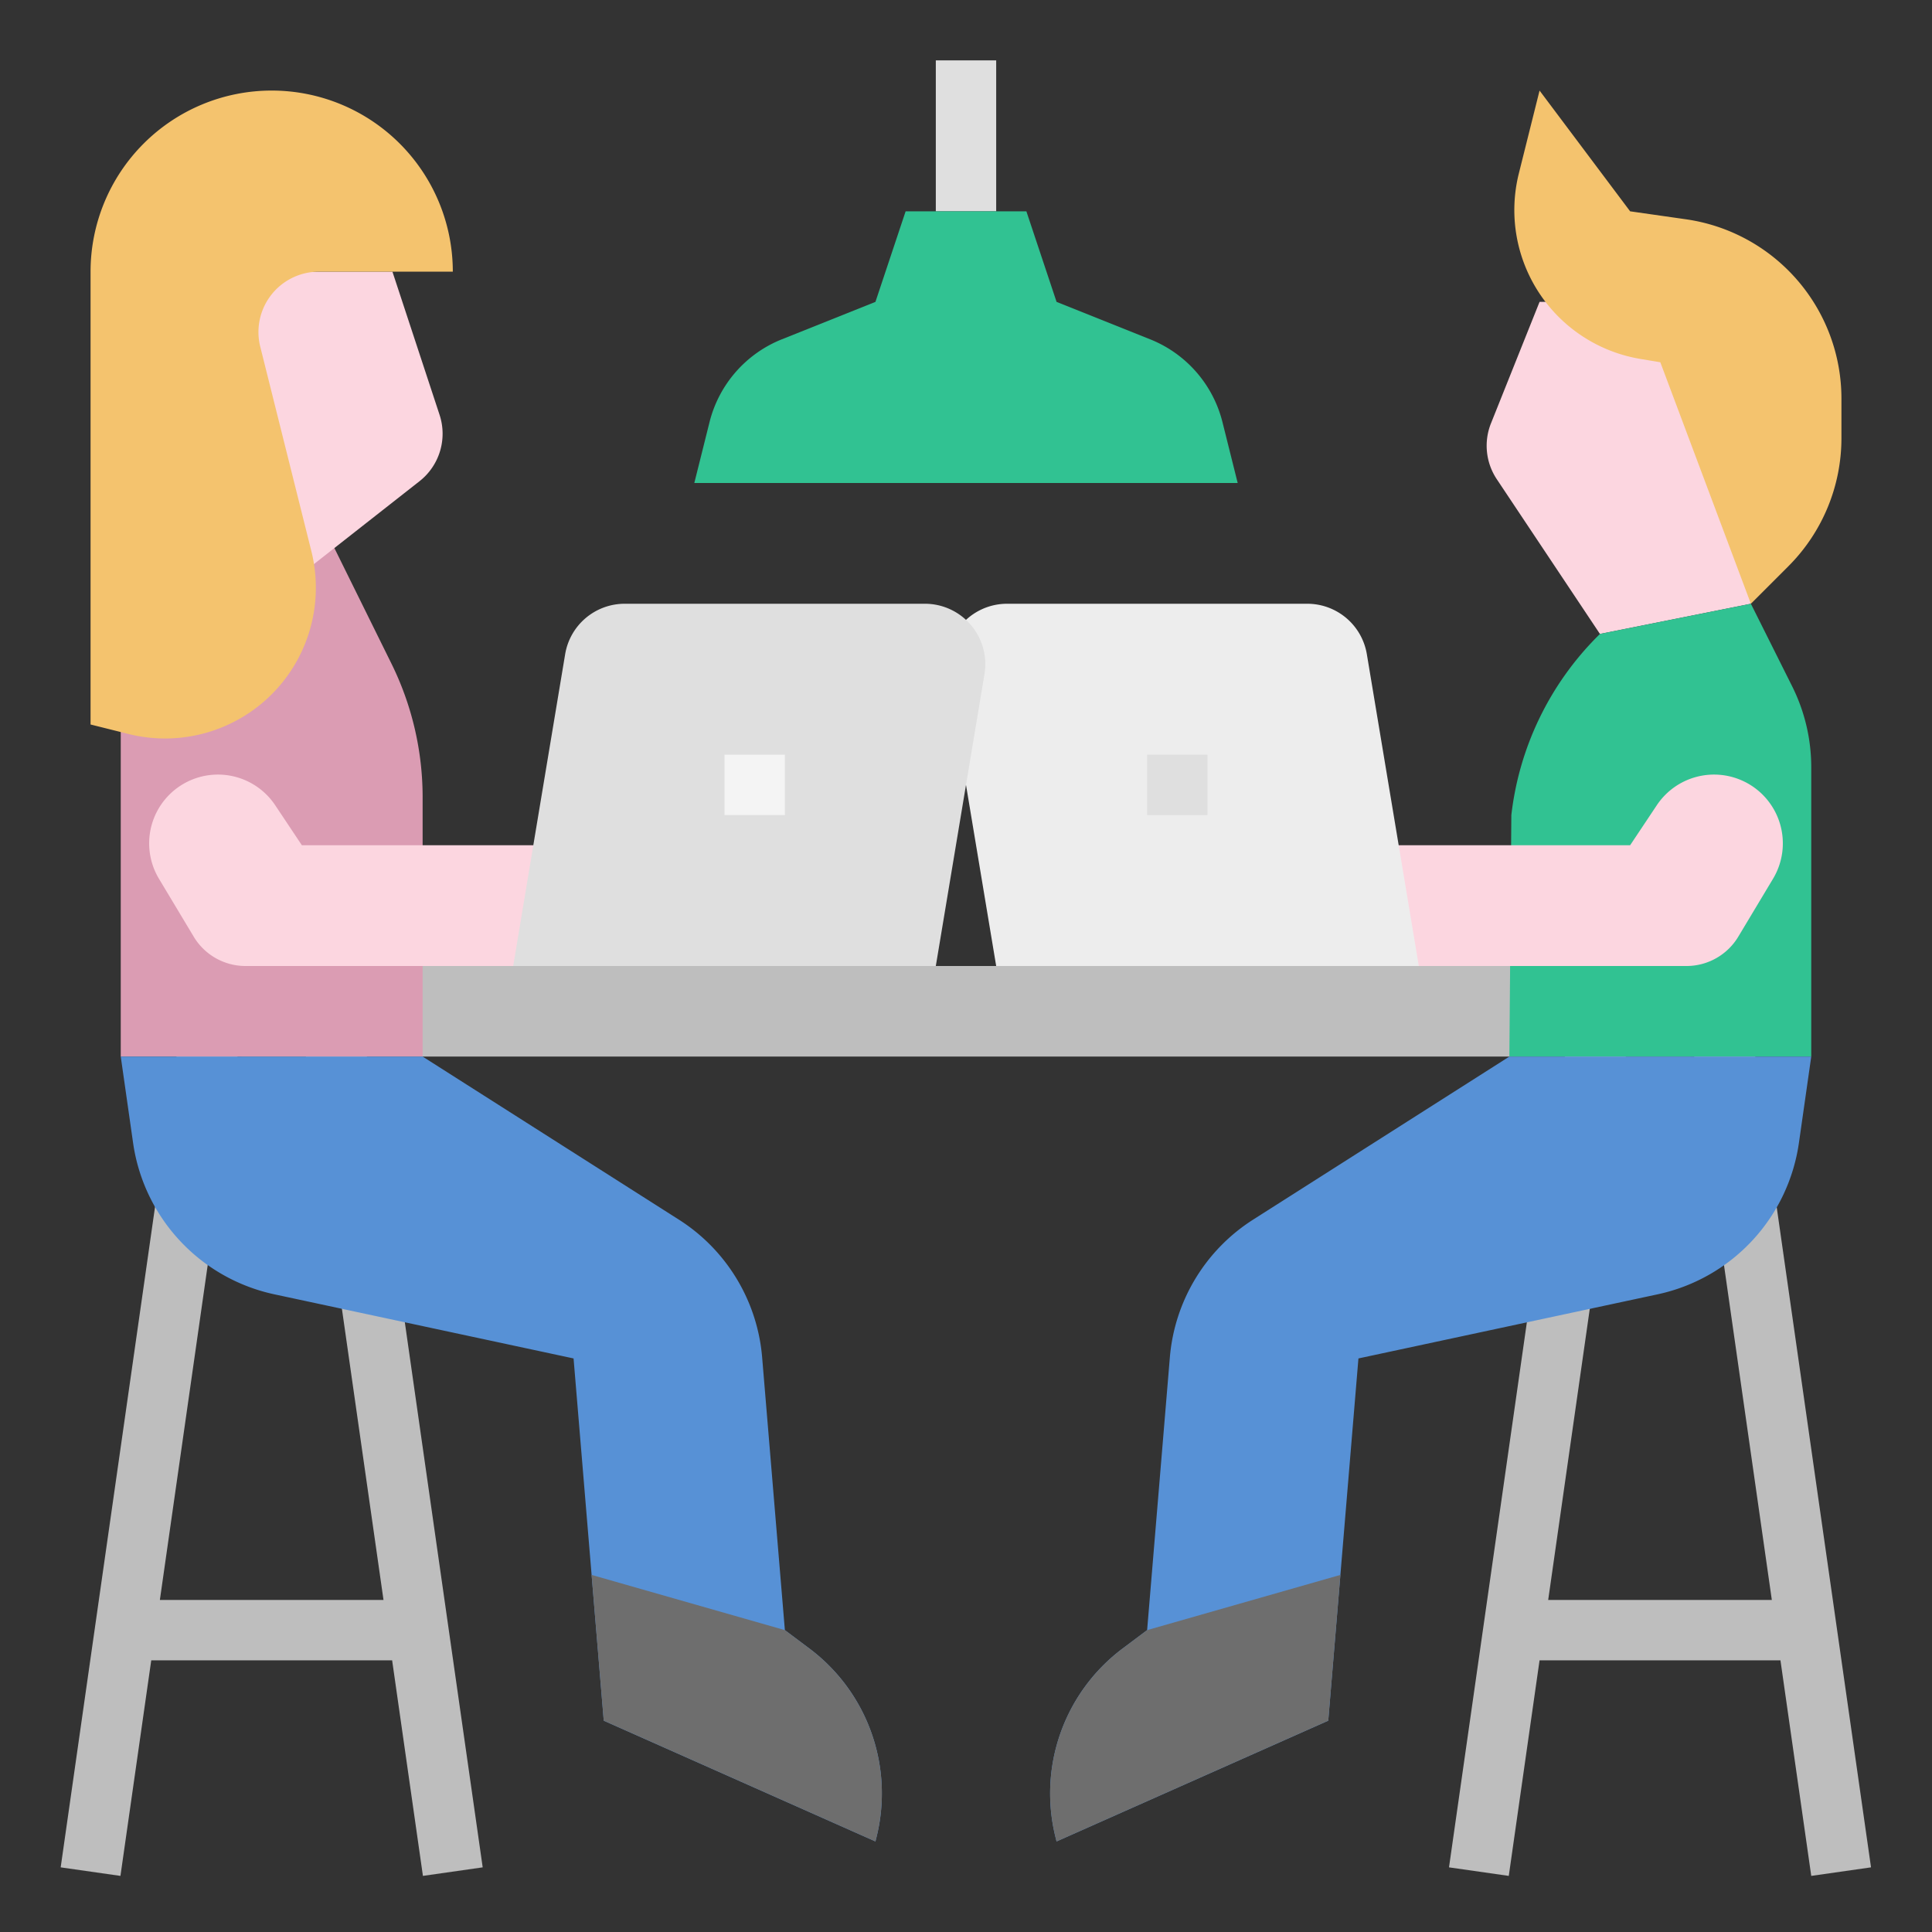 <?xml version="1.0" encoding="UTF-8"?>
<svg xmlns="http://www.w3.org/2000/svg" viewBox="0 0 512 512" width="512" height="512"><rect x="0" y="0" width="512" height="512" fill="#333333" stroke="none"/><g id="FLAT"><rect x="64" y="256" width="384" height="24" style="fill:#bebebe"/><path d="M480,497.131l15.84-2.263-32-224A8,8,0,0,0,455.92,264h-32A8,8,0,0,0,416,270.869l-32,224,15.84,2.263L408.001,440h63.837ZM410.287,424,430.858,280h18.123l20.571,144Z" style="fill:#bebebe"/><path d="M408,80l-12.874,32.185a16,16,0,0,0,1.543,14.817L424,168l40-8V80Z" style="fill:#fcd6e0"/><path d="M408,24l24,32,14.788,2.113A48,48,0,0,1,488,105.63v10.488a48,48,0,0,1-14.059,33.941L464,160,440,96l-5.262-.877a40,40,0,0,1-32.23-49.157Z" style="fill:#f4c36e"/><path d="M474.933,181.865,464,160l-40,8-.569.569a80.001,80.001,0,0,0-22.908,47.431L400,280h80V203.331A48,48,0,0,0,474.933,181.865Z" style="fill:#31c292"/><path d="M112.08,497.131l15.84-2.263-32-224A8,8,0,0,0,88,264H56a8,8,0,0,0-7.92,6.869l-32,224,15.84,2.263L40.082,440h63.837ZM42.367,424,62.938,280h18.123l20.571,144Z" style="fill:#bebebe"/><path d="M32,280h80V211.276a80,80,0,0,0-8.27-35.423L88,144H32Z" style="fill:#db9cb3"/><path d="M80,152l31.173-24.472a16,16,0,0,0,5.318-17.589L104,72H64v80Z" style="fill:#fcd6e0"/><path d="M400,280l-67.913,43.217a48,48,0,0,0-22.064,36.51L304,432l-6.503,4.878a48,48,0,0,0-17.767,50.042L280,488l72-32,8-96,79.273-16.987a48,48,0,0,0,37.46-40.146L480,280Z" style="fill:#5791d6"/><rect x="248" y="16" width="16" height="40" style="fill:#dfdfdf"/><path d="M304.808,89.923,280,80l-8-24H240l-8,24-24.808,9.923a32,32,0,0,0-19.16,21.95L184,128H328l-4.032-16.127A32,32,0,0,0,304.808,89.923Z" style="fill:#31c292"/><path d="M72,24H72A48,48,0,0,0,24,72V192l10.048,2.512A39.964,39.964,0,0,0,72,184l0,0a39.964,39.964,0,0,0,10.512-37.952L68.97,91.881A16,16,0,0,1,84.492,72H120V72A48,48,0,0,0,72,24Z" style="fill:#f4c36e"/><path d="M214.503,436.877,208,432l-6.023-72.273a48,48,0,0,0-22.064-36.51L112,280H32l3.267,22.867a48,48,0,0,0,37.46,40.146L152,360l8,96,72,32,.27-1.081A48,48,0,0,0,214.503,436.877Z" style="fill:#5791d6"/><path d="M160,456l72,32,.27-1.081a48,48,0,0,0-17.767-50.042L208,432l-51.219-14.634Z" style="fill:#6e6e6e"/><path d="M80,224l-7.074-10.611a18.229,18.229,0,0,0-23.32-6.193l0,0a18.229,18.229,0,0,0-7.479,25.683l9.211,15.352A16,16,0,0,0,65.059,256H144V224Z" style="fill:#fcd6e0"/><path d="M279.73,486.919,280,488l72-32,3.219-38.634L304,432l-6.503,4.878A48,48,0,0,0,279.73,486.919Z" style="fill:#6e6e6e"/><path d="M432,224l7.074-10.611a18.229,18.229,0,0,1,23.32-6.193l0,0a18.229,18.229,0,0,1,7.479,25.683l-9.211,15.352A16,16,0,0,1,446.941,256H368V224Z" style="fill:#fcd6e0"/><path d="M266.887,160H346.446a16,16,0,0,1,15.782,13.37L376,256H264l-12.895-77.37A16,16,0,0,1,266.887,160Z" style="fill:#ededed"/><rect x="304" y="200" width="16" height="16" style="fill:#dfdfdf"/><path d="M245.113,160H165.554a16,16,0,0,0-15.782,13.37L136,256H248l12.895-77.37A16,16,0,0,0,245.113,160Z" style="fill:#dfdfdf"/><rect x="192" y="200" width="16" height="16" style="fill:#f4f4f4"/></g></svg>

